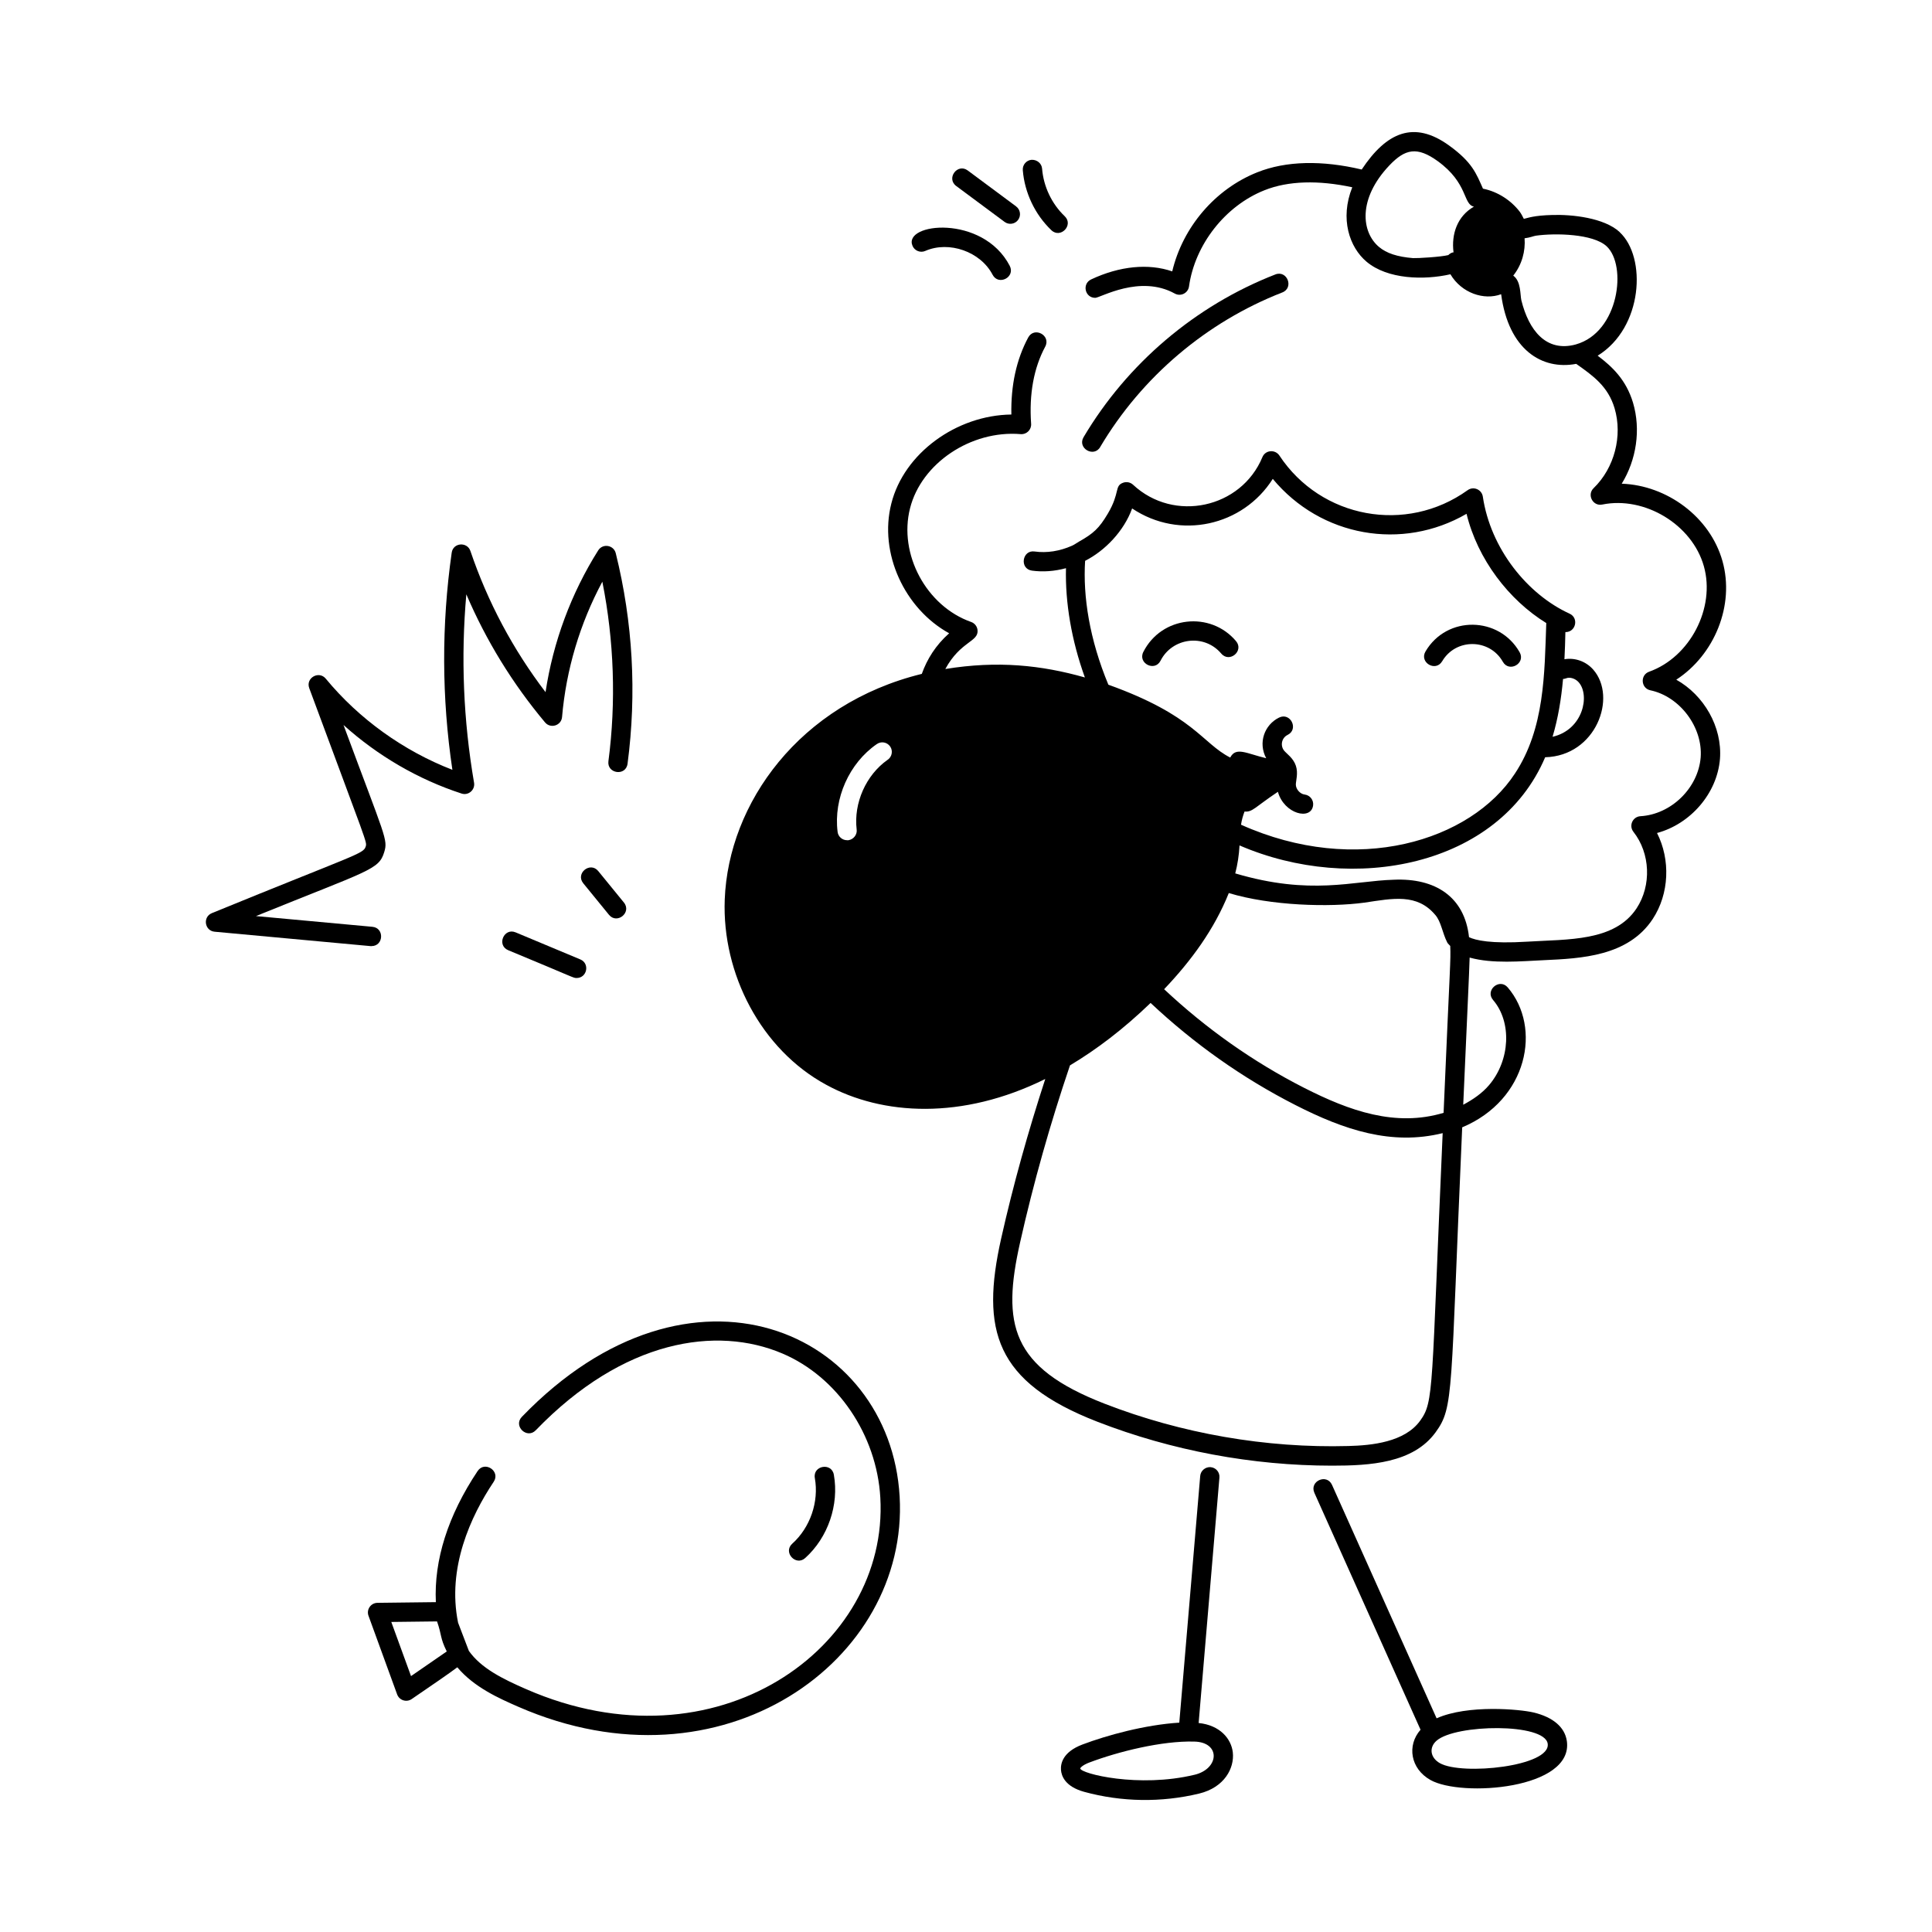 <svg id="Layer_1" enable-background="new 0 0 75 75" viewBox="0 0 75 75" xmlns="http://www.w3.org/2000/svg"><g id="Blowing_Balloon" fill="rgb(0,0,0)"><path d="m46.997 56.954c-.201-.014-.388.136-.405.342l-.812 9.577c-1.323.082-2.807.488-3.763.85-.763.29-.847.741-.83.984.017.23.156.648.904.853 1.451.396 2.992.42 4.457.067.993-.24 1.375-.995 1.31-1.595-.058-.534-.501-1.062-1.327-1.145l.807-9.527c.018-.207-.135-.388-.342-.405zm-.625 11.942c-2.164.523-4.422-.043-4.437-.245-.001-.02.082-.127.347-.228 1.122-.425 2.824-.85 4.078-.815 1.028.021.983 1.054.012 1.289z"/><path d="m47.409 25.371c.32.379.893-.104.573-.483-.991-1.174-2.89-.976-3.598.42-.224.442.445.782.669.339.452-.892 1.693-1.061 2.356-.275z"/><path d="m55.985 25.67c.532-.904 1.844-.884 2.355.02.244.431.897.063.652-.37-.793-1.398-2.824-1.439-3.654-.031-.252.428.394.808.646.381z"/><path d="m62.874 9.007c-.602-.553-1.851-.687-2.619-.661-.708.018-.934.113-1.1.15-.044-.083-.099-.198-.156-.273-.335-.439-.848-.782-1.43-.899-.259-.579-.408-1.021-1.315-1.675-1.363-.987-2.431-.518-3.393.932-1.537-.365-2.939-.338-4.054.108-1.639.652-2.894 2.131-3.301 3.846-.92-.317-2.04-.21-3.15.313-.359.17-.241.714.161.714.198 0 1.732-.915 3.088-.166.237.129.517-.023.552-.276.23-1.628 1.407-3.129 2.928-3.734.926-.371 2.103-.397 3.41-.116-.49 1.228-.107 2.332.554 2.889.816.688 2.235.721 3.256.488.431.73 1.305 1.023 1.969.774.286 2.157 1.587 2.956 2.914 2.704.663.467 1.235.875 1.489 1.72.32 1.077-.006 2.324-.812 3.104-.271.261-.027.715.336.637 1.647-.334 3.489.779 3.943 2.395.456 1.617-.537 3.53-2.125 4.095-.355.127-.321.643.048.721 1.145.241 2.04 1.434 1.953 2.603-.095 1.19-1.144 2.215-2.338 2.285-.301.018-.461.367-.272.607.656.831.707 2.081.121 2.971-.855 1.295-2.671 1.193-4.24 1.292-1.423.089-2.015-.054-2.264-.174-.171-1.567-1.309-2.303-2.922-2.23-1.581.044-3.22.623-6.153-.246.091-.353.146-.711.166-1.086 4.399 1.902 10.059.822 11.865-3.423 1.969-.048 2.811-2.327 1.865-3.403-.291-.329-.721-.47-1.117-.401.018-.349.03-.701.037-1.056.003 0.0.005.002.007.002.401 0 .521-.551.155-.716-1.638-.749-3.067-2.52-3.367-4.543-.042-.277-.362-.414-.59-.25-2.381 1.708-5.692 1.099-7.308-1.346-.161-.242-.542-.221-.659.063-.825 1.988-3.434 2.553-5.021 1.071-.103-.095-.249-.125-.379-.08-.356.123-.115.381-.6 1.201-.341.576-.564.774-1.121 1.088-.092.052-.174.117-.271.159-.474.211-.974.29-1.45.224-.483-.073-.6.675-.102.743.432.059.881.023 1.319-.095-.034 1.336.215 2.806.734 4.242-1.688-.479-3.388-.659-5.418-.328.593-1.091 1.305-1.05 1.25-1.517-.017-.142-.113-.262-.248-.309-1.739-.613-2.825-2.634-2.371-4.415.438-1.741 2.362-3.039 4.296-2.877.238.016.42-.179.404-.4-.082-1.159.103-2.167.547-2.996.233-.436-.426-.794-.661-.354-.457.853-.676 1.856-.653 2.989-2.132.025-4.17 1.504-4.66 3.456-.491 1.925.516 4.085 2.245 5.036-.524.464-.857 1.004-1.062 1.576-4.749 1.166-7.507 5.02-7.65 8.761-.11 2.88 1.41 5.82 3.94 7.19 2.186 1.196 5.281 1.37 8.503-.225-.665 2.04-1.245 4.11-1.712 6.192-.798 3.56-.238 5.57 3.736 7.114 2.88 1.119 6.016 1.705 9.11 1.705 1.461 0 3.15-.093 4.022-1.3.713-.985.568-1.445 1.029-11.834 2.547-1.067 3.098-3.879 1.768-5.431-.321-.375-.893.111-.569.488.735.857.665 2.34-.157 3.305-.267.314-.619.556-1.002.761.172-3.929.227-4.98.249-5.713.893.249 1.992.142 2.878.101 1.458-.067 3.273-.15 4.229-1.598.646-.983.693-2.304.167-3.339 1.292-.347 2.336-1.531 2.444-2.88.092-1.245-.625-2.471-1.696-3.072 1.478-.96 2.278-2.887 1.792-4.607-.482-1.713-2.158-2.94-3.91-3.001.57-.925.749-2.099.438-3.145-.267-.886-.8-1.394-1.372-1.824 1.764-1.087 1.909-3.825.851-4.798zm-2.084 17.327c.148-.063.365.004.495.152.446.506.17 1.845-1.015 2.116.214-.715.337-1.466.407-2.244.038-.004.076-.008.113-.024zm-18.665-4.563c.776-.396 1.506-1.155 1.824-2.033 1.849 1.238 4.304.681 5.46-1.148 1.866 2.249 5.024 2.805 7.522 1.356.43 1.767 1.644 3.348 3.095 4.241-.07 1.953-.058 4.092-1.218 5.844-1.713 2.618-6.149 3.995-10.632 1.984.027-.176.073-.345.137-.512.307.034.411-.177 1.295-.765.237.861 1.294 1.127 1.367.523.024-.206-.123-.392-.328-.417-.179-.021-.345-.211-.343-.392.003-.146.098-.442 0-.729-.101-.3-.353-.458-.455-.584-.158-.196-.096-.496.134-.609.445-.218.115-.892-.331-.673-.564.277-.822.974-.498 1.577-.766-.181-1.172-.458-1.397-.026-1.104-.564-1.393-1.631-4.73-2.828-.733-1.761-.99-3.426-.903-4.809zm-7.67 7.726c-.84.59-1.32 1.68-1.2 2.7.03.2-.12.39-.32.42h-.05c-.19 0-.35-.14-.37-.33-.16-1.29.45-2.66 1.52-3.4.17-.12.4-.08.52.09.12.17.07.41-.1.52zm20.673 25.657c-.599.829-1.874.957-2.781.98-3.196.088-6.482-.482-9.473-1.645-3.636-1.413-3.986-3.085-3.276-6.251.52-2.317 1.172-4.62 1.938-6.88 1.041-.623 2.075-1.408 3.13-2.424 1.677 1.575 3.554 2.909 5.616 3.961 1.902.971 3.74 1.583 5.722 1.093-.445 10.039-.331 10.412-.875 11.165zm-4.506-12.926c-1.993-1.017-3.809-2.306-5.431-3.827 1.053-1.105 1.948-2.327 2.511-3.733 1.632.495 3.905.558 5.272.371 1.101-.164 2.035-.363 2.742.477.229.259.275.698.467 1.073.026.05.079.087.115.132.024.608-.005.561-.258 6.479-1.859.558-3.641-.067-5.417-.972zm5.604-32.326c-.291.073-1.19.126-1.371.118-.611-.05-1.032-.188-1.324-.435-.683-.576-.826-1.864.401-3.161.616-.65 1.082-.745 1.881-.168 1.188.862.972 1.673 1.405 1.766-.639.363-.884 1.058-.792 1.775-.012.002-.023-0-.035.003-.065.02-.122.055-.166.101zm4.949 3.469c-1.156.315-1.828-.551-2.116-1.713-.05-.216-.009-.741-.315-.958.34-.427.478-.956.44-1.45.221-.027.338-.085.44-.101.749-.105 2.215-.076 2.742.409.807.744.484 3.343-1.191 3.812z"/><path d="m60.823 67.578c-.079-.53-.538-.921-1.291-1.1-0 0-0 0-0 0-.526-.125-2.554-.314-3.763.227l-4.06-9.061c-.204-.453-.887-.146-.685.307l4.121 9.197c-.535.608-.394 1.514.385 1.951 1.204.679 5.572.358 5.294-1.521zm-5.054-.006c.746-.645 4.192-.692 4.312.117.131.884-3.326 1.241-4.184.758-.38-.214-.43-.614-.128-.875z"/><path d="m14.305 62.724 1.112 3.053c.085.23.362.319.564.181.905-.618 1.444-.988 1.772-1.234.653.776 1.614 1.204 2.378 1.537 7.909 3.449 15.158-1.796 14.793-8.167-.368-6.408-8.099-9.895-14.665-3.093-.346.359.198.877.54.521 3.407-3.529 7.024-4.063 9.574-2.979 2.134.907 3.662 3.156 3.801 5.595.334 5.825-6.364 10.656-13.744 7.437-.931-.406-1.75-.814-2.228-1.486-.316-.823-.411-1.075-.419-1.095-.434-2.122.485-4.129 1.382-5.471.275-.413-.348-.829-.624-.417-1.154 1.728-1.698 3.46-1.621 5.089l-2.267.027c-.26.003-.436.262-.348.503zm2.661.219c.193.554.108.621.377 1.166-.325.227-.889.615-1.387.957l-.766-2.102z"/><path d="m42.709 17.353c1.613-2.72 4.123-4.851 7.069-6.0.463-.18.189-.88-.272-.698-3.101 1.209-5.744 3.453-7.442 6.316-.252.426.395.805.646.383z"/><path d="m35.425 9.547c.083.19.306.278.494.194.923-.403 2.147.028 2.613.924.228.438.895.096.665-.347-1.046-2.009-4.162-1.669-3.772-.771z"/><path d="m39.445 8.012-1.877-1.394c-.4-.295-.845.307-.447.603l1.877 1.393c.166.124.402.089.524-.077.124-.166.089-.401-.077-.524z"/><path d="m40.049 6.203c-.207.017-.36.197-.344.404.07.874.474 1.723 1.108 2.329.357.342.877-.2.518-.543-.502-.479-.822-1.152-.877-1.845-.016-.207-.199-.352-.404-.344z"/><path d="m31.257 60.483c.884-.794 1.321-2.064 1.113-3.235-.086-.487-.825-.358-.738.131.164.921-.18 1.921-.876 2.546-.371.332.138.886.501.558z"/><path d="m8.225 35.448c-.363.147-.284.685.107.721 6.927.636 5.985.558 6.09.558.473 0 .508-.705.034-.749l-4.52-.416c4.402-1.786 4.77-1.793 4.979-2.482.15-.498.054-.527-1.58-4.936 1.321 1.191 2.901 2.114 4.582 2.661.265.089.533-.14.486-.42-.416-2.421-.516-4.875-.3-7.314.768 1.797 1.792 3.464 3.055 4.972.214.255.633.124.661-.208.157-1.833.694-3.632 1.564-5.254.455 2.281.538 4.671.236 6.967-.065.487.678.598.743.098.36-2.739.206-5.488-.458-8.17-.079-.317-.503-.392-.682-.11-1.051 1.668-1.75 3.555-2.044 5.503-1.264-1.657-2.244-3.497-2.917-5.481-.122-.362-.67-.33-.726.068-.399 2.801-.39 5.633.027 8.428-1.896-.733-3.625-1.974-4.916-3.539-.266-.322-.787-.028-.641.369 2.266 6.119 2.247 5.963 2.191 6.149-.088.288-.367.292-5.972 2.585z"/><path d="m20.018 36.195c-.455-.193-.749.5-.289.692 2.61 1.08 2.515 1.079 2.655 1.079.409 0 .52-.564.145-.721z"/><path d="m24.22 35.036-.996-1.221c-.312-.382-.896.088-.581.475l.996 1.221c.313.384.895-.089.581-.475z"/></g></svg>